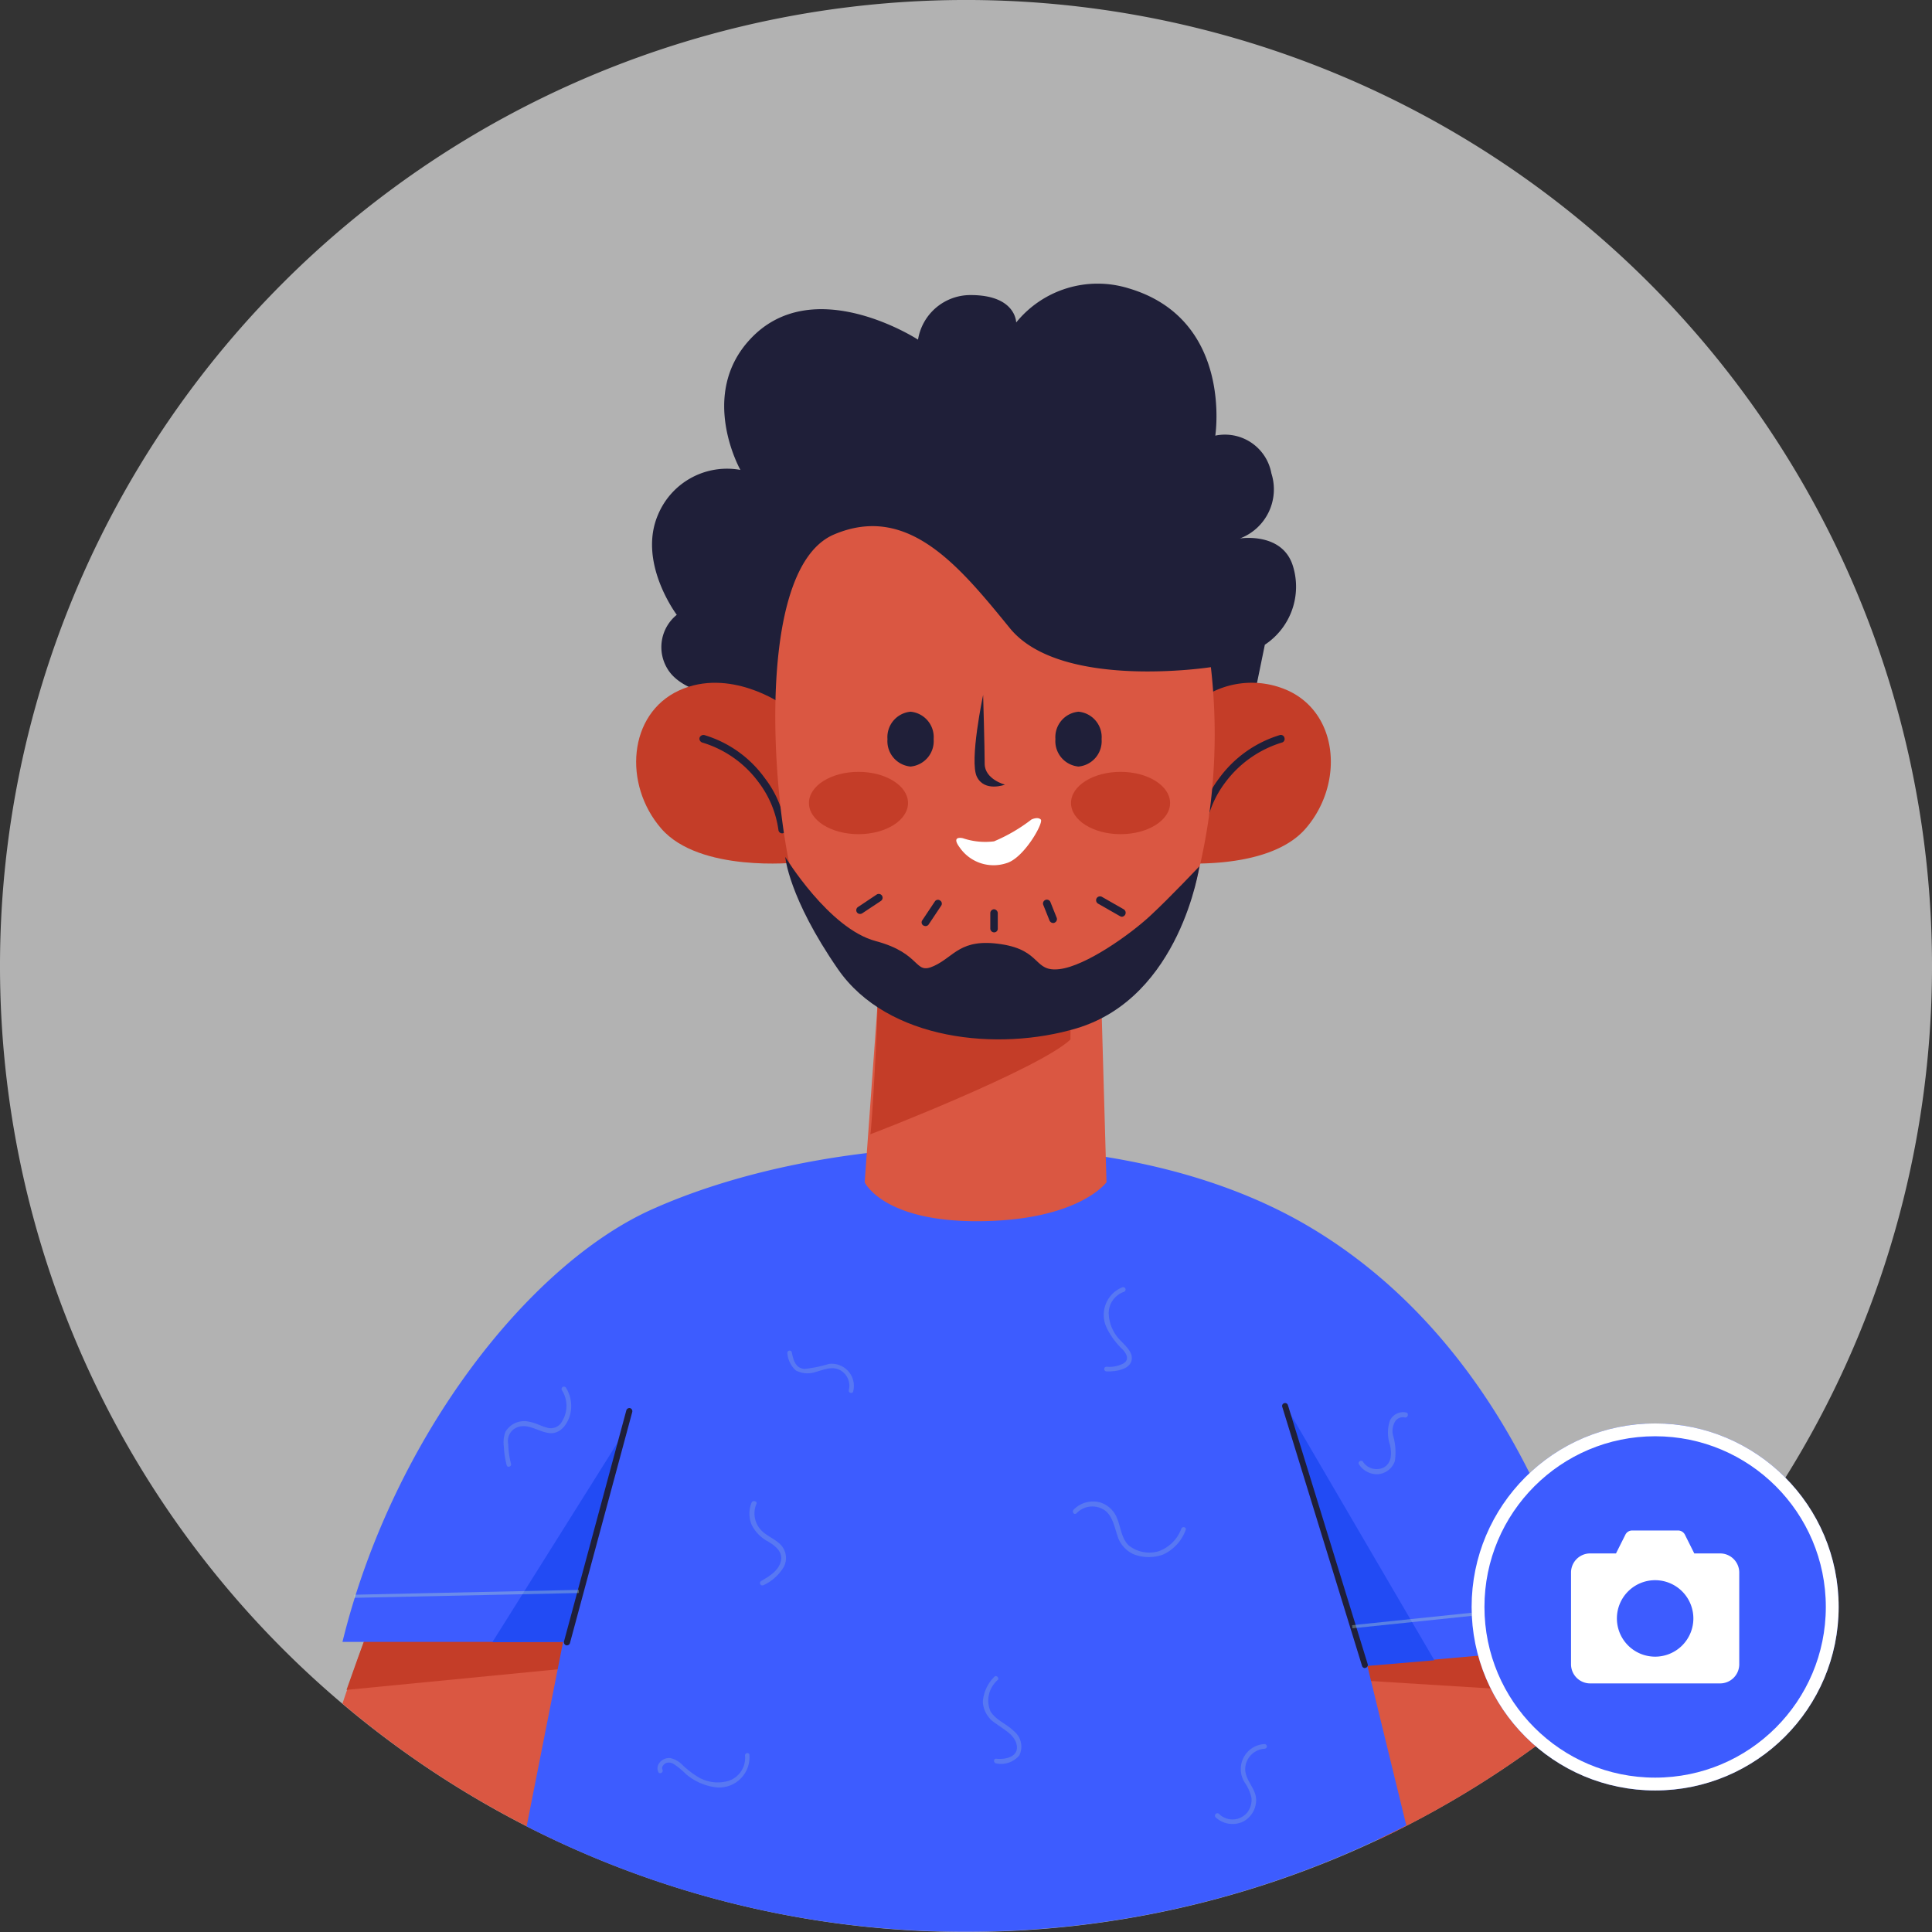 <svg xmlns="http://www.w3.org/2000/svg" width="150.623" height="150.623" viewBox="0 0 150.623 150.623">
  <rect x="0" y="0" width="150.623" height="150.623" fill="#333333" stroke="none"/>
  <g id="Group_55" data-name="Group 55" transform="translate(-113.864 -226.261)">
    <g id="Avatar_03" data-name="Avatar 03" transform="translate(113.864 226.261)">
      <rect id="Avatar_03_Background_" data-name="Avatar 03 (Background)" width="150.623" height="150.623" fill="none"/>
      <path id="Vector" d="M75.312,150.623a75.312,75.312,0,1,1,75.312-75.312A75.312,75.312,0,0,1,75.312,150.623Z" fill="#b2b2b2"/>
      <path id="Vector-2" data-name="Vector" d="M0,.482A4.572,4.572,0,0,1,2.794.045,5.071,5.071,0,0,1,5.3.919" transform="translate(81.676 52.26)" fill="#fff"/>
      <path id="Vector-3" data-name="Vector" d="M5.3.482A4.572,4.572,0,0,0,2.5.045,5.072,5.072,0,0,0,0,.919" transform="translate(67.877 52.26)" fill="#fff"/>
      <g id="Group" transform="translate(26.699 89.399)">
        <path id="Vector-4" data-name="Vector" d="M0,0,7.167,19.144A75.419,75.419,0,0,0,24.391,7.9C23.128,4.2,22.035,1.409,22.035,1.409Z" transform="translate(73.587 34.89)" fill="#da5742"/>
        <path id="Vector-5" data-name="Vector" d="M17.3,20.018,24.78,0,2.745,1.409C2.721,1.433,1.409,4.81,0,9.037A74.857,74.857,0,0,0,17.3,20.018Z" transform="translate(0 34.38)" fill="#da5742"/>
        <path id="Vector-6" data-name="Vector" d="M0,0,2.478,6.511l21.865,1.36c-1.19-3.425-2.308-6.462-2.308-6.462Z" transform="translate(73.587 34.89)" fill="#c43d28"/>
        <path id="Vector-7" data-name="Vector" d="M24.683,0,22.2,6.511,0,8.673c1.19-3.4,2.648-7.264,2.648-7.264Z" transform="translate(0.316 33.675)" fill="#c43d28"/>
        <path id="Vector-8" data-name="Vector" d="M24.075,4.911C14.455,9.259,3.887,22.767,0,38.607H17.2L14.358,52.989A74.991,74.991,0,0,0,48.588,61.2,74.858,74.858,0,0,0,82.94,52.916L79.9,40.453,97.3,38.9c.024.024-3.984-22.326-22.326-32.894C60.274-2.45,37.632-1.187,24.075,4.911Z" transform="translate(0 0)" fill="#3d5cff"/>
        <path id="Vector-9" data-name="Vector" d="M10.228,0,0,16.3l5.806-.024Z" transform="translate(11.686 22.33)" fill="#224bf4"/>
        <path id="Vector-10" data-name="Vector" d="M6.365,20.188l5.175-.437L0,0Z" transform="translate(73.587 20.289)" fill="#224bf4"/>
        <path id="Vector-11" data-name="Vector" d="M.175,18.492A.25.25,0,0,1,0,18.2L4.863.175A.25.25,0,0,1,5.155,0,.25.25,0,0,1,5.325.3L.466,18.322a.233.233,0,0,1-.219.17Z" transform="translate(17.268 20.382)" fill="#1f1f39"/>
        <path id="Vector-12" data-name="Vector" d="M6.235,20.5.015.307A.226.226,0,0,1,.161.015.226.226,0,0,1,.452.161L6.672,20.349a.226.226,0,0,1-.146.292c-.024,0-.049.024-.073.024A.233.233,0,0,1,6.235,20.5Z" transform="translate(73.256 19.983)" fill="#1f1f39"/>
      </g>
      <path id="Vector-13" data-name="Vector" d="M8.443,32.558s-5.685,0-7.215-2.478a3.239,3.239,0,0,1,.7-4.251S-1.154,21.747.474,18.005a5.827,5.827,0,0,1,6.414-3.474s-3.28-5.806.729-10.155c4.907-5.345,13.119,0,13.119,0A4.136,4.136,0,0,1,24.841.9c3.547,0,3.547,2.138,3.547,2.138A8.178,8.178,0,0,1,37.134.368c8.187,2.405,6.778,11.491,6.778,11.491a3.679,3.679,0,0,1,4.373,2.94,4.094,4.094,0,0,1-2.454,5.077s3.3-.534,4.13,2.138a5.425,5.425,0,0,1-2.186,6.146l-1.919,9.353L9.22,39.02Z" transform="translate(50.835 22.104)" fill="#1f1f39"/>
      <g id="Group-2" data-name="Group" transform="translate(49.595 41.019)">
        <g id="Group-3" data-name="Group" transform="translate(0 0)">
          <path id="Vector-14" data-name="Vector" d="M3.342.6C-.618,2.425-1.031,7.915,1.957,11.365s10.519,2.648,10.519,2.648L11.383,1.672S7.3-1.219,3.342.6Z" transform="translate(0 12.213)" fill="#c43d28"/>
          <g id="Group-4" data-name="Group" transform="translate(4.94)">
            <path id="Vector-15" data-name="Vector" d="M9.134.628c3.984,1.822,4.373,7.312,1.385,10.762S0,14.039,0,14.039L2.016,1.527A6.886,6.886,0,0,1,9.134.628Z" transform="translate(36.737 12.187)" fill="#c43d28"/>
            <path id="Vector-16" data-name="Vector" d="M0,7.4A8.332,8.332,0,0,1,1.628,3.389,9.132,9.132,0,0,1,6.365.013.288.288,0,0,1,6.73.231.288.288,0,0,1,6.511.6a8.637,8.637,0,0,0-4.4,3.11A7.847,7.847,0,0,0,.583,7.4a.3.3,0,0,1-.291.292A.3.3,0,0,1,0,7.4Z" transform="translate(38.875 16.277)" fill="#1f1f39"/>
            <path id="Vector-17" data-name="Vector" d="M6.151,7.389A7.94,7.94,0,0,0,4.62,3.7,8.467,8.467,0,0,0,.223.587.318.318,0,0,1,0,.222.328.328,0,0,1,.369,0,8.972,8.972,0,0,1,5.106,3.381,8.1,8.1,0,0,1,6.734,7.389a.292.292,0,0,1-.583,0Z" transform="translate(0 16.286)" fill="#1f1f39"/>
            <path id="Vector-18" data-name="Vector" d="M7.969,37.352l-1,13.8s1.385,3.037,8.722,3.037c7.944,0,10.131-3.037,10.131-3.037l-.389-13.58s4.956-.8,7.337-9.742a46.017,46.017,0,0,0,1.19-16.836s-11.71,1.822-15.67-3.037S10.349-1.785,4.592.644-.437,18.743,1.069,26.2A19.574,19.574,0,0,0,7.969,37.352Z" transform="translate(5.908)" fill="#da5742"/>
            <path id="Vector-19" data-name="Vector" d="M1.8,4.276A1.99,1.99,0,0,1,0,2.138,1.99,1.99,0,0,1,1.8,0,1.99,1.99,0,0,1,3.6,2.138,1.99,1.99,0,0,1,1.8,4.276Z" transform="translate(14.654 14.467)" fill="#1f1f39"/>
            <path id="Vector-20" data-name="Vector" d="M1.8,4.276A1.99,1.99,0,0,1,0,2.138,1.99,1.99,0,0,1,1.8,0,1.99,1.99,0,0,1,3.6,2.138,1.99,1.99,0,0,1,1.8,4.276Z" transform="translate(27.748 14.467)" fill="#1f1f39"/>
            <path id="Vector-21" data-name="Vector" d="M.184,6.389C.791,7.6,2.37,7,2.37,7S.791,6.584.791,5.369.67,0,.67,0-.424,5.175.184,6.389Z" transform="translate(21.442 13.155)" fill="#1f1f39"/>
            <path id="Vector-22" data-name="Vector" d="M0,10.058c.121-.024,13.143-5.077,15.6-7.385,0-1.409.049-2.454.049-2.454S13.265,1.628,7.507,1.433C4.835,1.336,1.944.826.559,0,.583,1.239.121,9.572,0,10.058Z" transform="translate(13.318 37.352)" fill="#c43d28"/>
            <g id="Group-5" data-name="Group" transform="translate(8.532 19.156)">
              <path id="Vector-23" data-name="Vector" d="M3.863,4.859C1.729,4.859,0,3.771,0,2.429S1.729,0,3.863,0,7.725,1.088,7.725,2.429,6,4.859,3.863,4.859Z" transform="translate(20.431)" fill="#c43d28"/>
              <path id="Vector-24" data-name="Vector" d="M3.863,4.859C1.729,4.859,0,3.771,0,2.429S1.729,0,3.863,0,7.725,1.088,7.725,2.429,6,4.859,3.863,4.859Z" transform="translate(0 0)" fill="#c43d28"/>
            </g>
          </g>
        </g>
        <path id="Vector-25" data-name="Vector" d="M2.943,1.809A13.008,13.008,0,0,0,5.859.108s.486-.243.729,0S5.276,3.12,3.915,3.509A3.208,3.208,0,0,1,.271,2.294c-.729-.972.243-.729.243-.729A5.454,5.454,0,0,0,2.943,1.809Z" transform="translate(24.959 22.765)" fill="#fff"/>
        <path id="Vector-26" data-name="Vector" d="M7.045,6.559c3.644.972,2.964,2.672,4.543,1.944,1.6-.729,2.041-2.186,5.247-1.7,3.183.486,2.5,2.186,4.543,1.944s5.466-2.672,7.045-4.13S32.287.729,32.287.729s-1.458,10.2-9.572,12.633c-6.1,1.822-14.747.972-18.609-4.616S0,0,0,0,3.4,5.588,7.045,6.559Z" transform="translate(11.626 25.789)" fill="#1f1f39"/>
        <path id="Vector-27" data-name="Vector" d="M.131,2a.283.283,0,0,1-.073-.413L1.03.131A.283.283,0,0,1,1.443.058a.283.283,0,0,1,.073.413L.544,1.929A.3.3,0,0,1,.3,2.05.451.451,0,0,1,.131,2Z" transform="translate(22.257 29.132)" fill="#1f1f39"/>
        <path id="Vector-28" data-name="Vector" d="M.052,1.436a.3.3,0,0,1,.073-.413L1.582.052A.3.3,0,0,1,2,.125a.3.3,0,0,1-.073.413L.465,1.509a.351.351,0,0,1-.17.049A.3.3,0,0,1,.052,1.436Z" transform="translate(17.162 28.676)" fill="#1f1f39"/>
        <path id="Vector-29" data-name="Vector" d="M0,1.506V.292A.3.3,0,0,1,.292,0,.314.314,0,0,1,.583.292V1.506A.281.281,0,0,1,.292,1.8.3.3,0,0,1,0,1.506Z" transform="translate(27.611 29.87)" fill="#1f1f39"/>
        <path id="Vector-30" data-name="Vector" d="M.511,1.628.025.413A.3.3,0,0,1,.195.025a.3.3,0,0,1,.389.17L1.069,1.41A.3.3,0,0,1,.9,1.8c-.024.024-.049.024-.1.024A.316.316,0,0,1,.511,1.628Z" transform="translate(31.716 29.116)" fill="#1f1f39"/>
        <path id="Vector-31" data-name="Vector" d="M1.856,1.54.155.568A.311.311,0,0,1,.033.155.311.311,0,0,1,.447.033l1.7.972A.313.313,0,0,1,2,1.588.345.345,0,0,1,1.856,1.54Z" transform="translate(35.862 28.865)" fill="#1f1f39"/>
      </g>
      <g id="Group-6" data-name="Group" transform="translate(27.589 100.348)" opacity="0.592">
        <g id="Group-7" data-name="Group" transform="translate(11.677 0)" opacity="0.592">
          <path id="Vector-32" data-name="Vector" d="M.661,1.569a1.96,1.96,0,0,0,1.531.121c.632-.17,1.288-.486,1.919-.146A1.388,1.388,0,0,1,4.791,3.1c-.049.219.292.316.34.1A1.729,1.729,0,0,0,3.236,1.059a10.092,10.092,0,0,1-1.895.389C.636,1.4.466.767.345.16A.175.175,0,1,0,0,.233,2.013,2.013,0,0,0,.661,1.569Z" transform="translate(22.12 4.928)" fill="#bfe3c6" opacity="0.592"/>
          <path id="Vector-33" data-name="Vector" d="M.195,1.888A3.017,3.017,0,0,0,1.458,3.151c.559.34,1.142.777,1,1.506C2.284,5.435,1.531,5.872.9,6.236a.186.186,0,0,0,.194.316A3.592,3.592,0,0,0,2.7,5.095a1.514,1.514,0,0,0-.243-1.676C2.017,2.957,1.385,2.738.948,2.3A1.9,1.9,0,0,1,.559.187C.608-.007.243-.08.171.114A2.249,2.249,0,0,0,.195,1.888Z" transform="translate(19.16 16.683)" fill="#bfe3c6" opacity="0.592"/>
          <path id="Vector-34" data-name="Vector" d="M.357,4.482a1.135,1.135,0,0,1,.486-1.19c.923-.583,1.846.267,2.745.34.826.073,1.36-.656,1.579-1.385A2.7,2.7,0,0,0,4.852.085a.186.186,0,0,0-.316.194A2.271,2.271,0,0,1,4.584,2.66a1,1,0,0,1-1.239.535c-.462-.121-.85-.364-1.312-.437a1.685,1.685,0,0,0-1.895.777A2.377,2.377,0,0,0,.017,4.7,7.045,7.045,0,0,0,.236,6.134c.049.219.389.121.34-.1A6.854,6.854,0,0,1,.357,4.482Z" transform="translate(0 7.748)" fill="#bfe3c6" opacity="0.592"/>
          <path id="Vector-35" data-name="Vector" d="M.657.779a.682.682,0,0,1,.607.073,6.087,6.087,0,0,1,.972.8,4.474,4.474,0,0,0,2.211,1A2.362,2.362,0,0,0,7.167.123C7.119-.1,6.779,0,6.827.22A1.882,1.882,0,0,1,5.54,2.164a2.99,2.99,0,0,1-2.551-.413A7.141,7.141,0,0,1,1.92.9,1.843,1.843,0,0,0,1,.39C.414.318-.218.9.073,1.484c.1.194.413.024.316-.194S.487.876.657.779Z" transform="translate(11.993 36.328)" fill="#bfe3c6" opacity="0.592"/>
          <path id="Vector-36" data-name="Vector" d="M0,2.023A2.121,2.121,0,0,0,1.02,3.7c.607.462,1.482.875,1.628,1.7.146.923-.923,1.117-1.6,1.045-.243-.024-.219.34,0,.364a1.843,1.843,0,0,0,1.8-.632,1.55,1.55,0,0,0-.437-1.895c-.559-.559-1.36-.826-1.8-1.506A2.118,2.118,0,0,1,1.166.3C1.312.152,1.045-.115.9.055A3.028,3.028,0,0,0,0,2.023Z" transform="translate(37.357 30.323)" fill="#bfe3c6" opacity="0.592"/>
          <path id="Vector-37" data-name="Vector" d="M2.265,1a1.944,1.944,0,0,0,.073,2.016,3.348,3.348,0,0,1,.51,1.166A1.582,1.582,0,0,1,2.532,5.32a1.489,1.489,0,0,1-2.211.121.189.189,0,0,0-.267.267,1.945,1.945,0,0,0,2.089.364,1.9,1.9,0,0,0,1.069-1.8c-.049-.85-.85-1.458-.85-2.332A1.612,1.612,0,0,1,3.869.364a.182.182,0,1,0,0-.364A1.938,1.938,0,0,0,2.265,1Z" transform="translate(55.45 35.625)" fill="#bfe3c6" opacity="0.592"/>
          <path id="Vector-38" data-name="Vector" d="M.186,3.144A5.853,5.853,0,0,0,1.45,4.869c.292.316.535.777.073,1.069a2.33,2.33,0,0,1-1.336.267.182.182,0,1,0,0,.364c.607.024,1.676-.1,1.919-.753.243-.632-.389-1.19-.777-1.6A3.14,3.14,0,0,1,.356,2.027,1.763,1.763,0,0,1,1.523.375a.189.189,0,1,0-.1-.364A2.319,2.319,0,0,0,.186,3.144Z" transform="translate(46.815)" fill="#bfe3c6" opacity="0.592"/>
          <path id="Vector-39" data-name="Vector" d="M2.331.594c.729.389.875,1.288,1.118,1.992a2.3,2.3,0,0,0,1.36,1.555,3.289,3.289,0,0,0,2.211,0A3.369,3.369,0,0,0,8.793,2.222c.1-.219-.267-.316-.34-.1A2.962,2.962,0,0,1,6.7,3.874a2.591,2.591,0,0,1-2.332-.437C3.789,2.9,3.74,2.028,3.449,1.323A2.074,2.074,0,0,0,2.088.06,2.134,2.134,0,0,0,.072.619C-.122.837.12,1.08.291.91A1.7,1.7,0,0,1,2.331.594Z" transform="translate(44.379 16.713)" fill="#bfe3c6" opacity="0.592"/>
          <path id="Vector-40" data-name="Vector" d="M2.432.7a2.976,2.976,0,0,0,.024,1.895c.121.632.146,1.36-.486,1.725A1.268,1.268,0,0,1,.343,3.881c-.121-.194-.437,0-.316.194a1.675,1.675,0,0,0,1.482.777,1.53,1.53,0,0,0,1.312-1,4.593,4.593,0,0,0-.146-2.065A1.445,1.445,0,0,1,2.845.747.7.7,0,0,1,3.623.431c.219.024.316-.316.1-.389A1.131,1.131,0,0,0,2.432.7Z" transform="translate(66.653 9.734)" fill="#bfe3c6" opacity="0.592"/>
        </g>
        <path id="Vector-41" data-name="Vector" d="M17.808,0V.243H0V0Z" transform="translate(77.826 26.356) rotate(-5.947)" fill="#bfe3c6" opacity="0.592"/>
        <path id="Vector-42" data-name="Vector" d="M17.54,0V.243H0V0Z" transform="translate(0 23.98) rotate(-1.231)" fill="#bfe3c6" opacity="0.592"/>
      </g>
    </g>
    <g id="Icon" transform="translate(228.595 337.235)">
      <g id="Ellipse_72" data-name="Ellipse 72" fill="#3d5cff" stroke="#fff" stroke-width="1" stroke-dasharray="0 0">
        <circle cx="14.307" cy="14.307" r="14.307" stroke="none"/>
        <circle cx="14.307" cy="14.307" r="13.807" fill="none"/>
      </g>
      <g id="icon_camera" data-name="icon/camera" transform="translate(7.75 8.346)">
        <path id="Subtract" d="M11.625,11.922H1.49A1.492,1.492,0,0,1,0,10.433V3.278a1.492,1.492,0,0,1,1.49-1.49H3.506L4.236.33A.591.591,0,0,1,4.77,0H8.345A.6.6,0,0,1,8.88.33l.729,1.459h2.016a1.492,1.492,0,0,1,1.49,1.49v7.154A1.492,1.492,0,0,1,11.625,11.922ZM6.558,3.875a2.981,2.981,0,1,0,2.98,2.981A2.984,2.984,0,0,0,6.558,3.875Z" transform="translate(0 0)" fill="#fff"/>
      </g>
    </g>
  </g>
</svg>
